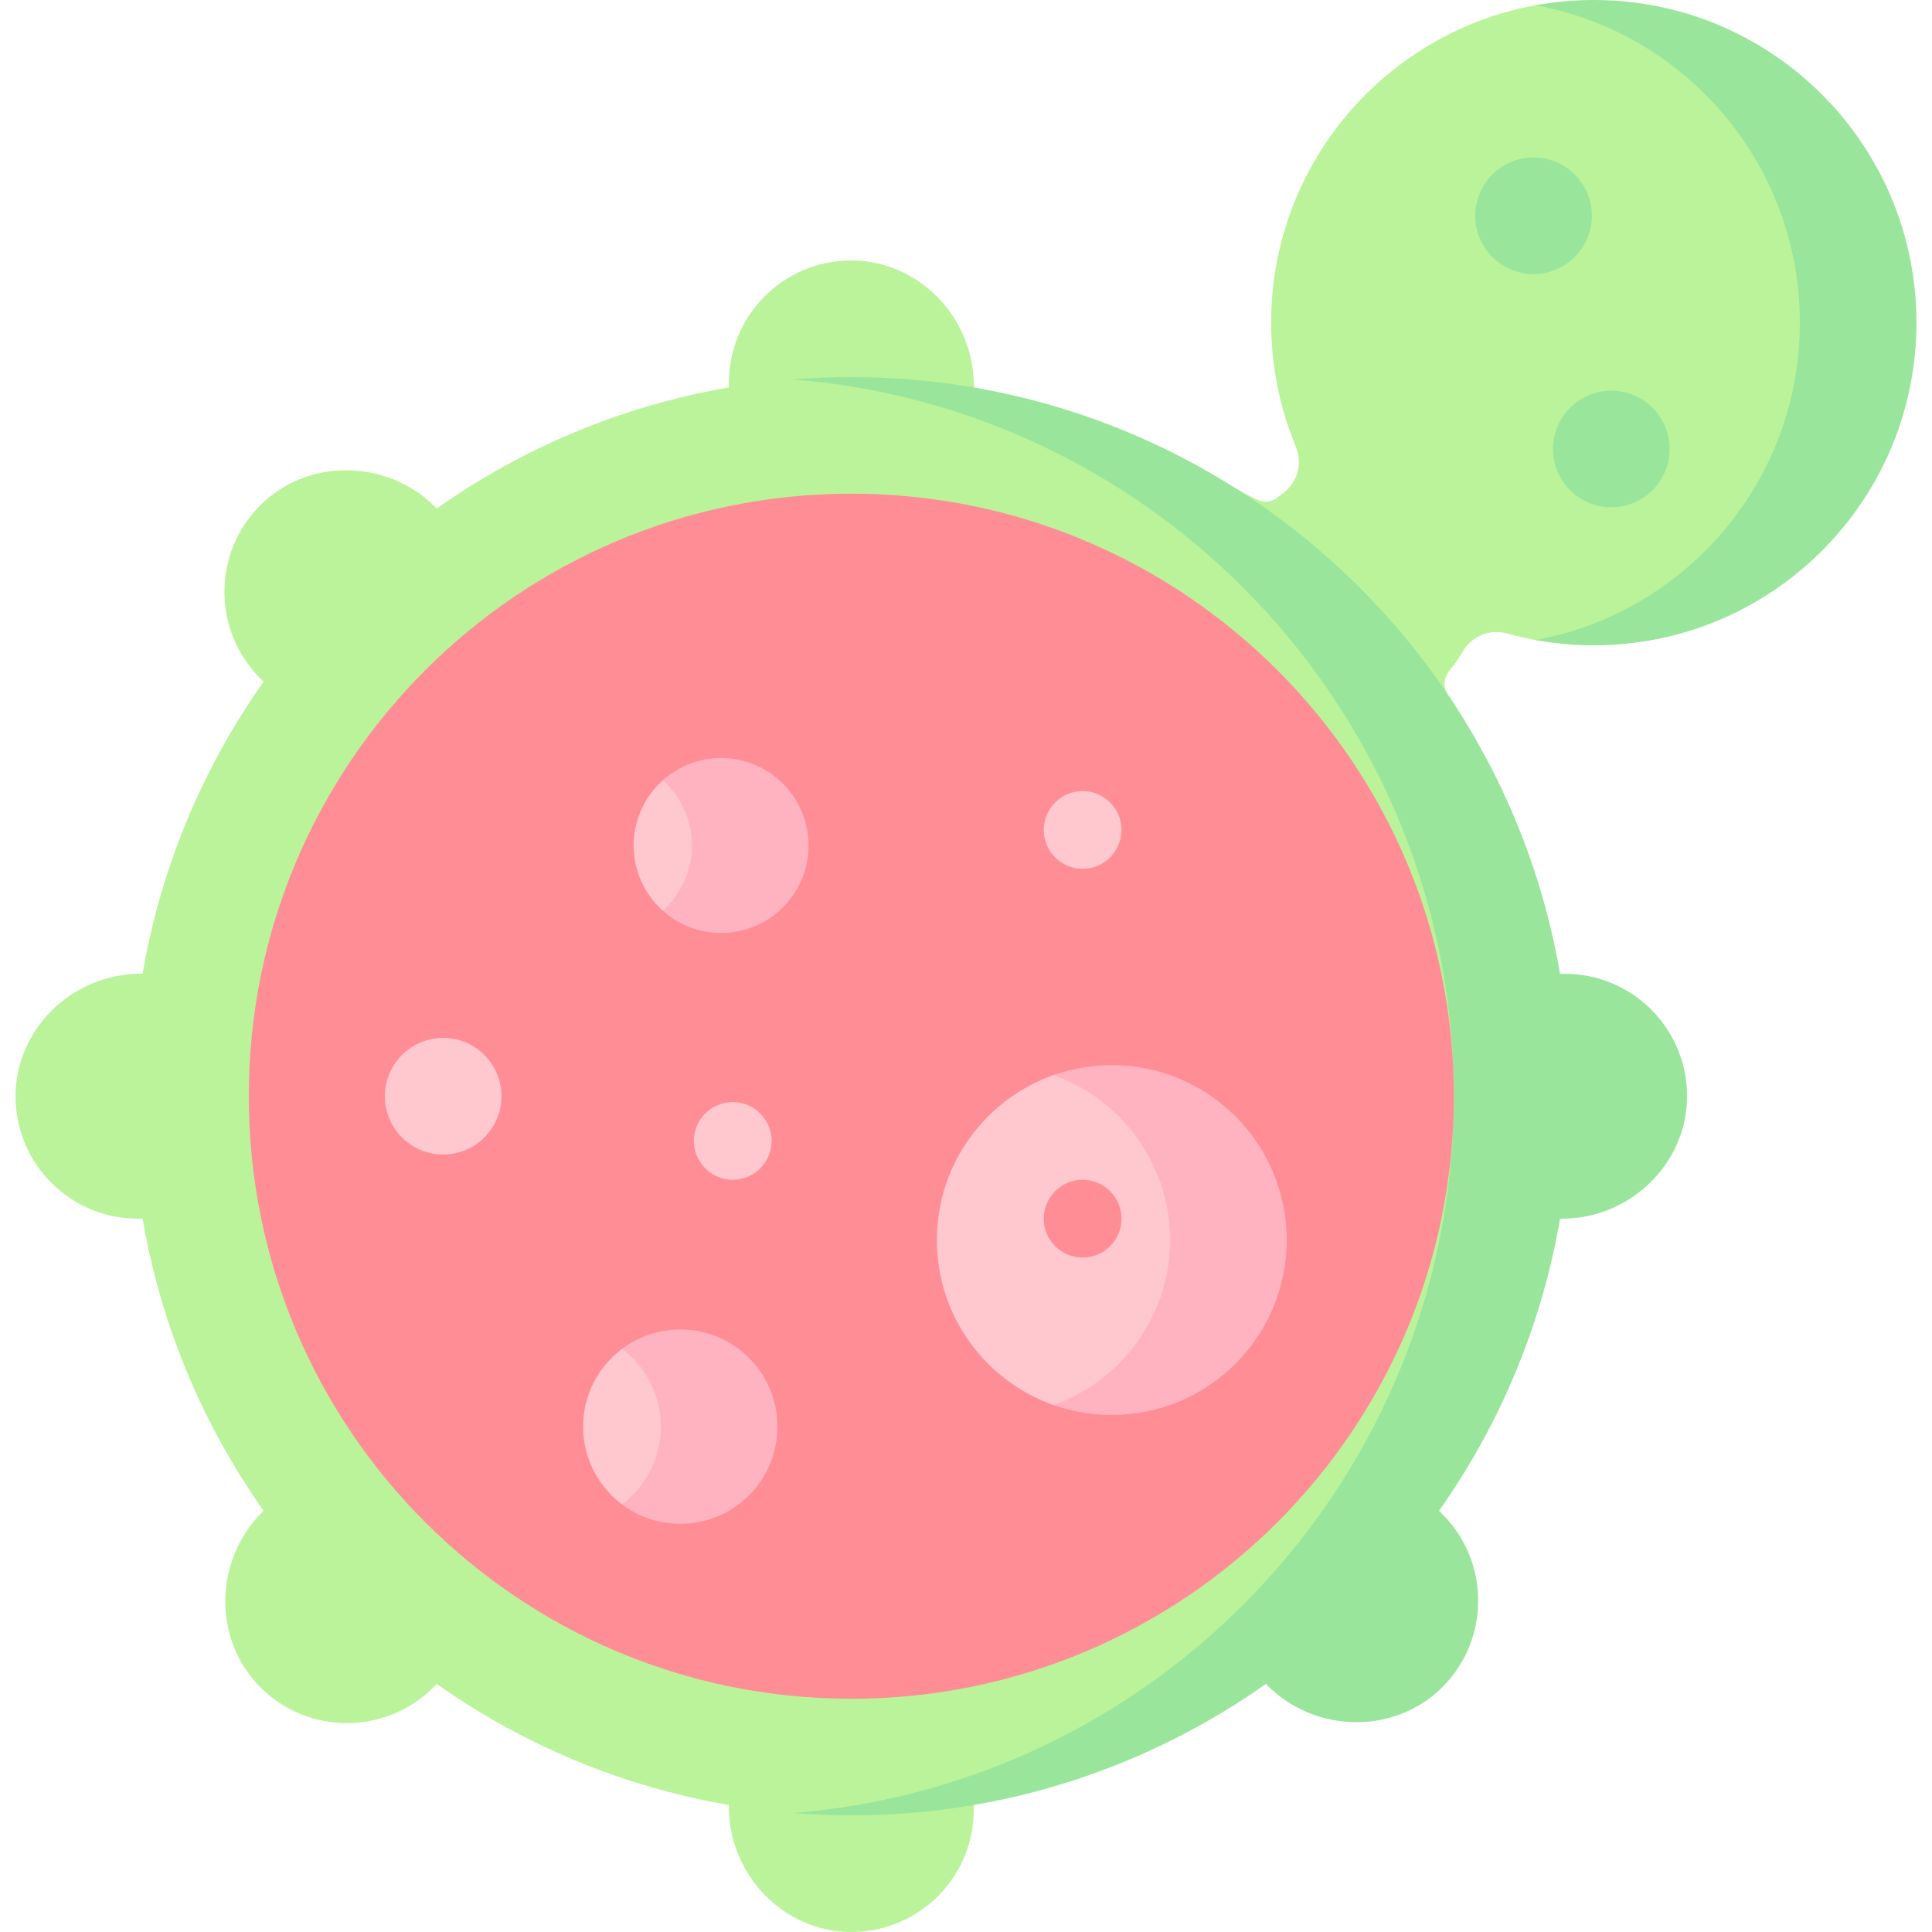 <svg id="Capa_1" enable-background="new 0 0 512 512" height="512" viewBox="0 0 512 512" width="512" xmlns="http://www.w3.org/2000/svg"><g><path d="m384.084 177.77c-1.243 1.47-1.643 3.493-.924 5.279.126.314.26.591.397.798 14.835 21.912 14.917 47.09 19.573 74.214v64.901c-4.883 28.454-73.161 128.412-145.07 155.372v1.216c0 8.963-3.626 17.08-9.498 22.952-5.719 5.719-13.568 9.307-22.253 9.491-18.229.385-33.151-14.91-33.151-33.143v-.516c-28.454-4.883-54.754-16.071-77.408-32.07l-.865.865c-6.336 6.336-14.639 9.509-22.952 9.509-8.087 0-16.174-3.01-22.444-9.02-13.161-12.618-12.895-33.987-.002-46.879l.369-.369c-15.999-22.654-27.187-48.954-32.07-77.408h-1.216c-8.963 0-17.08-3.626-22.952-9.498-5.719-5.719-9.308-13.568-9.491-22.253-.385-18.228 14.91-33.15 33.143-33.15h.516c4.883-28.454 16.071-54.754 32.07-77.408l-.865-.865c-6.336-6.336-9.509-14.639-9.509-22.952 0-8.087 3.01-16.174 9.02-22.443 12.619-13.162 33.988-12.896 46.88-.002l.368.368c22.654-15.999 48.954-27.187 77.408-32.07v-1.216c0-8.963 3.626-17.08 9.498-22.952 5.719-5.719 13.568-9.307 22.253-9.491 18.229-.385 33.151 14.91 33.151 33.143v.516c18.524 12.78 50.02 22.072 69.527 26.795 1.39.88 3.705 2.04 5.605 2.949 1.774.849 3.901.644 5.416-.61.453-.375.915-.736 1.383-1.083 3.87-2.865 5.274-7.934 3.422-12.378-.592-1.42-1.146-2.86-1.661-4.32-3.163-8.921-4.883-18.533-4.883-28.536 0-23.612 9.57-44.988 25.044-60.461 12.015-12.015 27.59-20.471 45.007-23.651 5.012-.915 10.844 1.281 16.12 1.281 15.709 2.303 34.02 6.897 49.493 22.37s25.044 36.85 25.044 60.461-9.57 44.988-25.044 60.461c-15.473 15.473-35.424 21.885-48.942 22.928-5.275 0-11.66 1.638-16.671.721-2.563-.469-5.085-1.053-7.561-1.747l-.062-.017c-4.604-1.27-9.415.825-11.77 4.98-.976 1.724-2.125 3.379-3.443 4.938z" fill="#baf39a"/><path d="m507.879 85.505c0 23.612-9.57 44.988-25.044 60.461-15.473 15.473-36.85 25.044-60.461 25.044-5.275 0-10.446-.474-15.453-1.401 17.42-3.173 32.997-11.631 45.009-23.643 15.473-15.473 25.044-36.85 25.044-60.461 0-23.612-9.57-44.988-25.044-60.461-12.012-12.012-27.588-20.47-45.009-23.643 5.007-.927 10.179-1.401 15.453-1.401 23.612 0 44.988 9.57 60.461 25.044 15.474 15.473 25.044 36.849 25.044 60.461z" fill="#9ae59c"/><path d="m437.6 267.559c-5.872-5.872-13.99-9.498-22.952-9.498h-1.216c.007.038.009.076.015.114-6.782-39.669-25.815-75.164-53.08-102.422-34.48-34.491-82.136-55.826-134.758-55.826-5.202 0-10.353.206-15.453.618 46.461 3.729 88.235 24.127 119.305 55.207 34.49 34.48 55.825 82.136 55.825 134.758s-21.335 100.278-55.825 134.758c-31.07 31.081-72.844 51.478-119.305 55.207 5.099.412 10.25.618 15.453.618 40.984 0 78.954-12.945 110.034-34.964-.059.043-.117.092-.176.134l.371.371c12.888 12.888 34.254 13.155 46.873 0 6.016-6.274 9.024-14.361 9.024-22.448 0-8.314-3.173-16.617-9.509-22.952l-.865-.865c-.048.068-.099.13-.148.197 16.105-22.726 27.347-49.139 32.233-77.719-.006.038-.009.077-.015.115h.515c18.234 0 33.532-14.917 33.141-33.151-.184-8.685-3.769-16.535-9.487-22.252z" fill="#9ae59c"/><path d="m225.61 450.189c-88.188 0-159.678-71.49-159.678-159.678 0-88.188 71.49-159.678 159.678-159.678 88.188 0 159.678 71.49 159.678 159.678 0 88.188-71.491 159.678-159.678 159.678z" fill="#ff8d95"/><path d="m279.176 372.347c-18.004-6.365-30.902-23.536-30.902-43.719 0-20.184 12.899-37.354 30.902-43.719 4.834-1.709 47.486 18.116 47.486 43.719.001 25.603-42.652 45.428-47.486 43.719z" fill="#ffc7ce"/><path d="m340.99 328.628c0 12.795-5.192 24.395-13.578 32.78-8.386 8.386-19.986 13.578-32.78 13.578-5.419 0-10.621-.927-15.453-2.648 6.593-2.318 12.496-6.099 17.328-10.93 8.386-8.386 13.578-19.986 13.578-32.78 0-12.795-5.192-24.395-13.578-32.78-4.832-4.832-10.734-8.612-17.328-10.93 4.832-1.72 10.034-2.648 15.453-2.648 12.795 0 24.395 5.192 32.78 13.578 8.386 8.385 13.578 19.985 13.578 32.78z" fill="#ffb3c0"/><path d="m175.64 241.336c-4.739-4.244-7.721-10.41-7.721-17.272 0-6.862 2.982-13.028 7.721-17.272 4.101-3.673 30.904 4.471 30.904 17.272.001 12.802-24.566 18.727-30.904 17.272z" fill="#ffc7ce"/><path d="m164.828 398.681c-6.255-4.699-10.301-12.179-10.301-20.605 0-8.426 4.046-15.906 10.301-20.605 0 0 30.906 6.381 30.906 20.605 0 14.224-26.601 23.839-30.906 20.605z" fill="#ffc7ce"/><path d="m206.036 378.076c0 7.108-2.885 13.557-7.541 18.214-4.656 4.656-11.105 7.541-18.214 7.541-5.79 0-11.147-1.916-15.453-5.151.979-.731 1.896-1.525 2.761-2.39 4.656-4.656 7.541-11.105 7.541-18.214 0-7.108-2.884-13.557-7.541-18.214-.865-.865-1.782-1.659-2.761-2.39 4.306-3.235 9.663-5.151 15.453-5.151 7.108 0 13.557 2.884 18.214 7.541s7.541 11.106 7.541 18.214z" fill="#ffb3c0"/><path d="m214.278 224.064c0 6.408-2.596 12.197-6.789 16.39s-9.982 6.789-16.39 6.789c-5.944 0-11.353-2.236-15.453-5.913.319-.278.639-.577.937-.876 4.193-4.193 6.789-9.982 6.789-16.39s-2.596-12.197-6.789-16.39c-.299-.299-.618-.597-.937-.876 4.1-3.678 9.509-5.913 15.453-5.913 6.408 0 12.197 2.596 16.39 6.789s6.789 9.983 6.789 16.39z" fill="#ffb3c0"/><path d="m194.189 312.66c-5.681 0-10.302-4.622-10.302-10.302s4.621-10.302 10.302-10.302 10.302 4.622 10.302 10.302-4.621 10.302-10.302 10.302z" fill="#ffc7ce"/><path d="m286.905 230.245c-5.68 0-10.302-4.622-10.302-10.302s4.622-10.302 10.302-10.302 10.302 4.622 10.302 10.302-4.621 10.302-10.302 10.302z" fill="#ffc7ce"/><path d="m286.905 333.264c-5.68 0-10.302-4.622-10.302-10.302s4.622-10.302 10.302-10.302 10.302 4.622 10.302 10.302-4.621 10.302-10.302 10.302z" fill="#ff8d95"/><path d="m117.441 305.964c-8.534 0-15.453-6.918-15.453-15.453 0-8.534 6.918-15.453 15.453-15.453 8.534 0 15.453 6.918 15.453 15.453-.001 8.534-6.919 15.453-15.453 15.453z" fill="#ffc7ce"/><g fill="#9ae59c"><path d="m406.406 72.628c-8.534 0-15.453-6.918-15.453-15.453 0-8.534 6.918-15.453 15.453-15.453 8.534 0 15.453 6.918 15.453 15.453 0 8.534-6.918 15.453-15.453 15.453z"/><path d="m427.01 134.439c-8.534 0-15.453-6.918-15.453-15.453 0-8.534 6.918-15.453 15.453-15.453 8.534 0 15.453 6.918 15.453 15.453 0 8.534-6.919 15.453-15.453 15.453z"/></g></g></svg>
